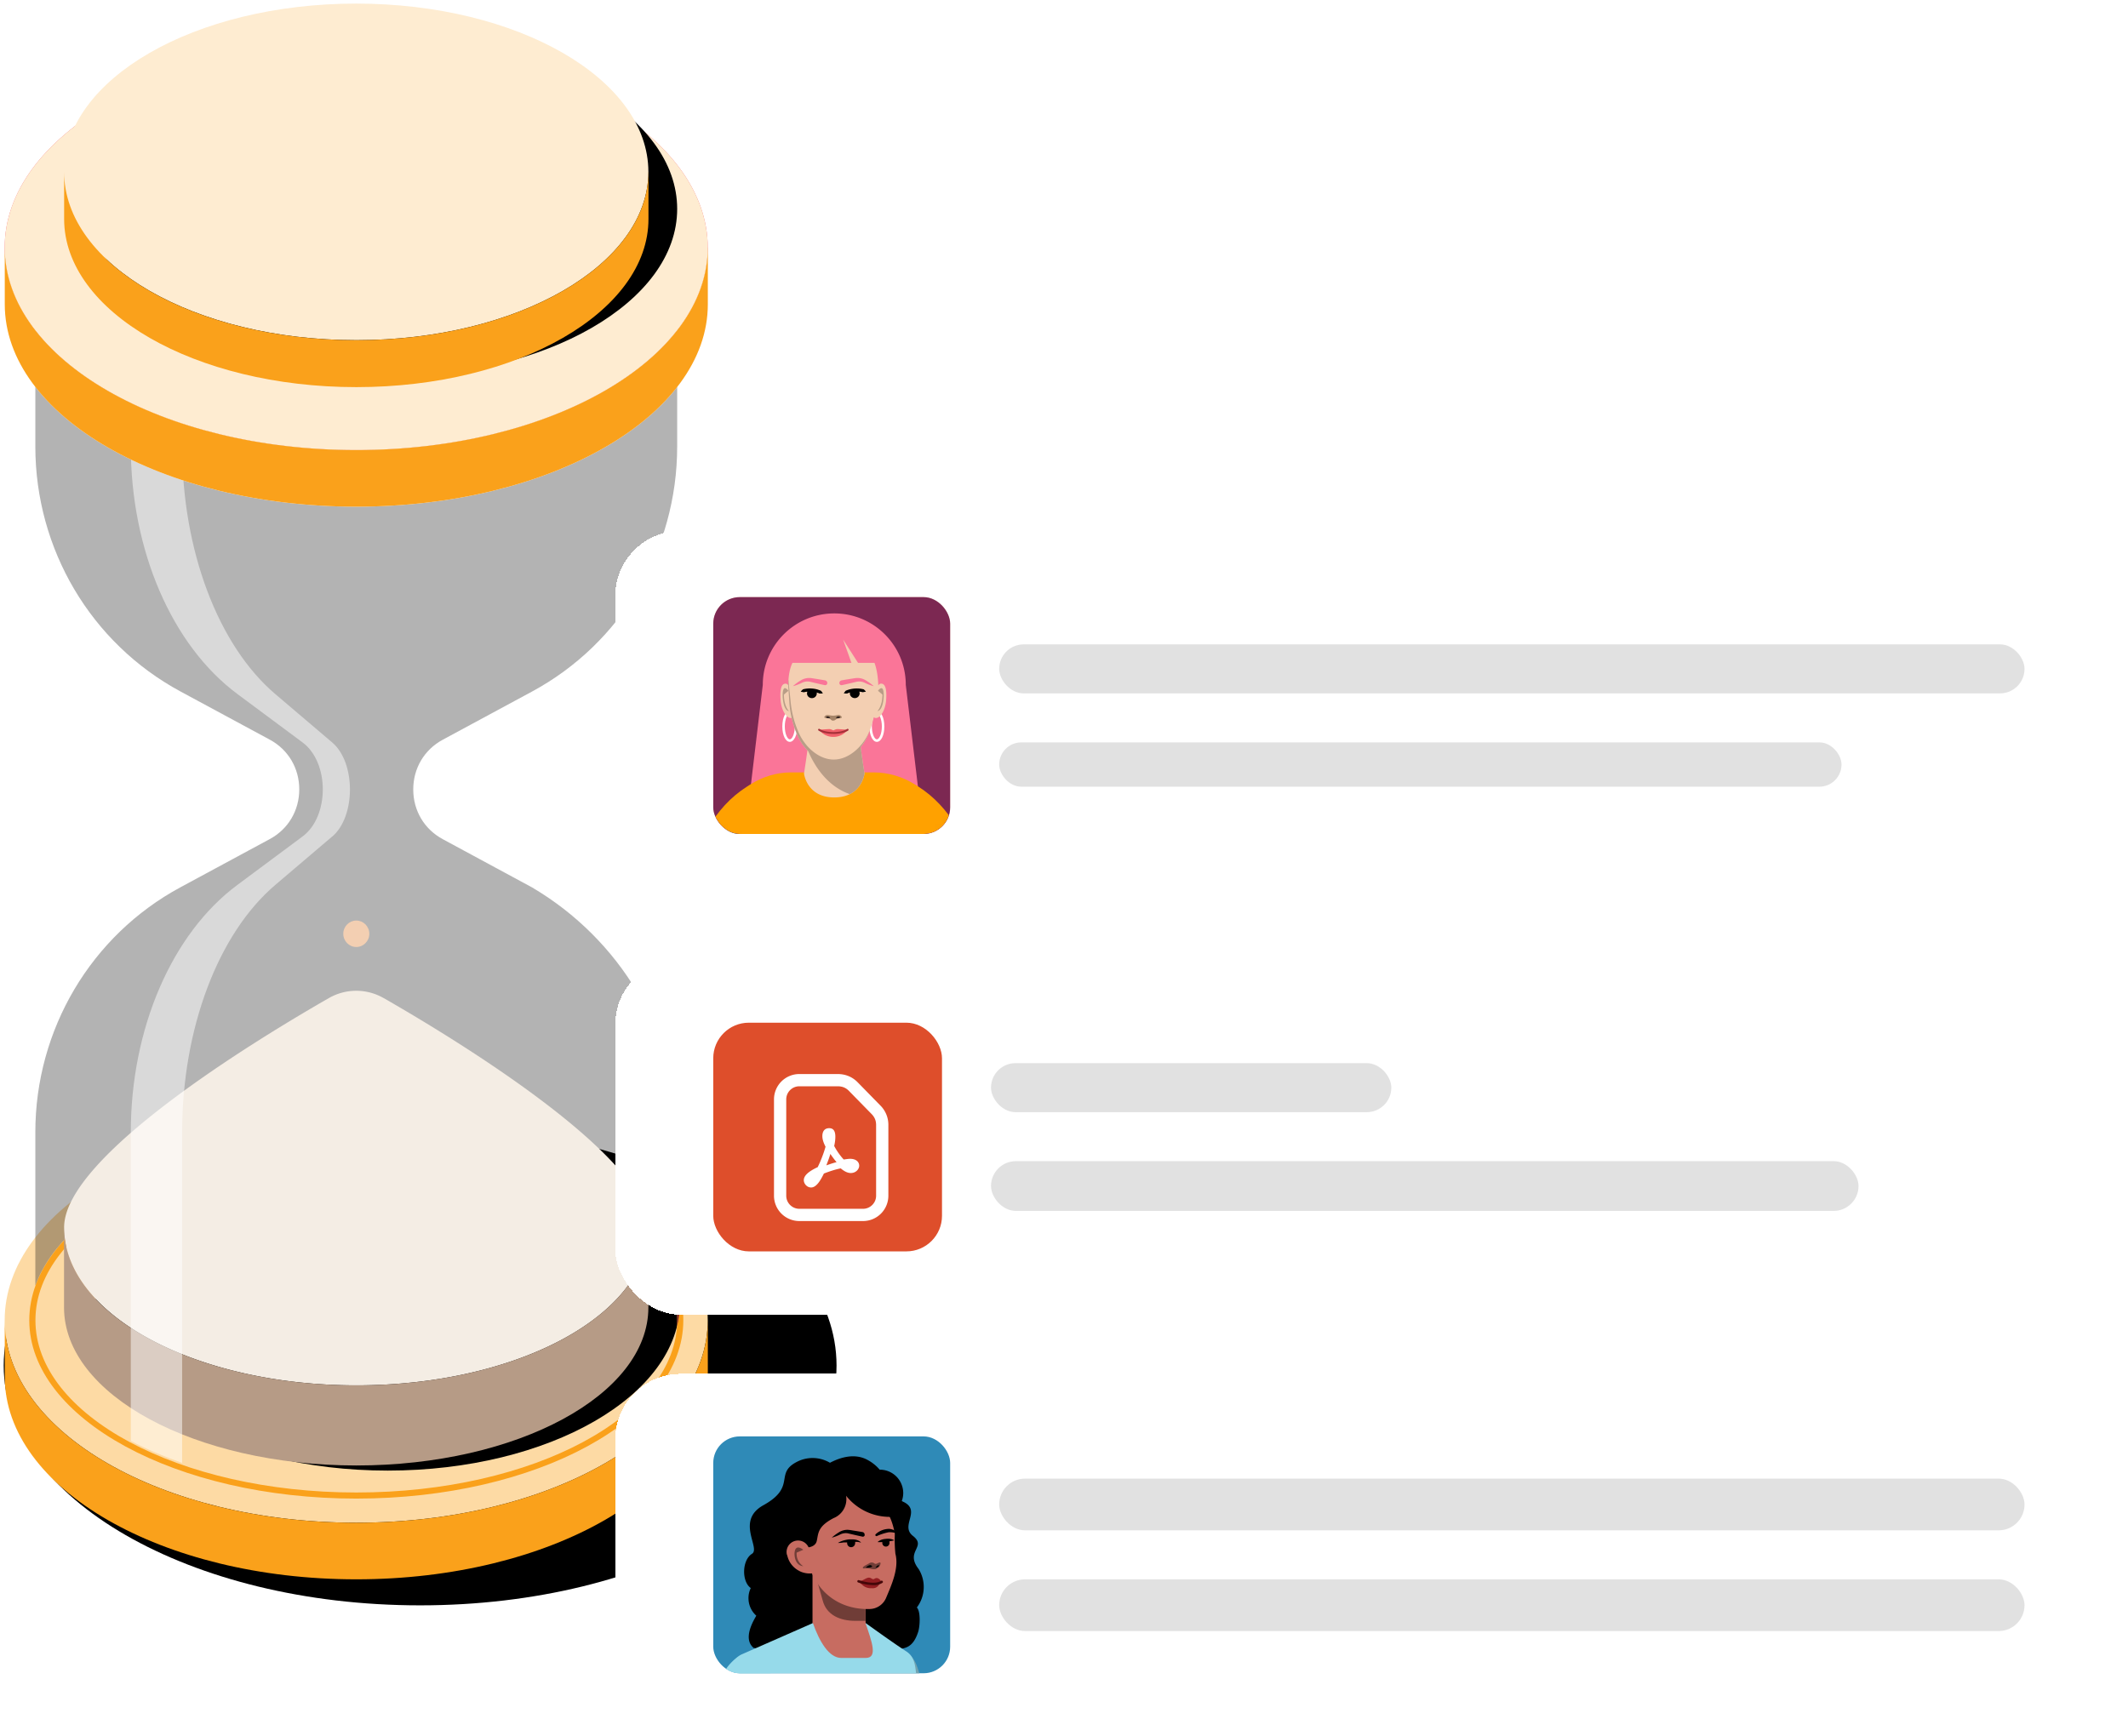 <svg width="288" height="235" fill="none" xmlns="http://www.w3.org/2000/svg"><g clip-path="url(#a)"><g clip-path="url(#b)"><path d="M56.858 217.321c31.126 0 56.358-14.536 56.358-32.467 0-17.931-25.232-32.467-56.358-32.467C25.732 152.387.5 166.923.5 184.854c0 17.931 25.232 32.467 56.358 32.467Z" fill="#000"/><path d="M48.209 206.136c26.275 0 47.576-12.27 47.576-27.407 0-15.136-21.3-27.407-47.576-27.407S.633 163.593.633 178.729c0 15.137 21.3 27.407 47.576 27.407Z" fill="#FDDAA4"/><path d="M52.48 199.078c21.838 0 39.542-10.195 39.542-22.77 0-12.576-17.704-22.771-39.543-22.771-21.838 0-39.542 10.195-39.542 22.771 0 12.575 17.703 22.77 39.542 22.77Z" fill="#000"/><path d="M95.785 178.729c0 15.131-21.303 27.406-47.576 27.406S.645 193.873.645 178.729v7.662c0 15.132 21.303 27.407 47.576 27.407s47.576-12.275 47.576-27.407v-7.662h-.012Z" fill="#FAA11B"/><path d="M48.221 202.869c-24.403 0-44.259-10.835-44.259-24.139 0-13.304 19.856-24.138 44.26-24.138 24.402 0 44.258 10.834 44.258 24.138 0 13.304-19.856 24.139-44.259 24.139Zm0-47.454c-23.945 0-43.426 10.459-43.426 23.315 0 12.856 19.481 23.315 43.426 23.315s43.427-10.459 43.427-23.315c0-12.856-19.482-23.315-43.427-23.315Z" fill="#FAA11B"/><path d="M48.221 57.662c-24.403 0-44.259-10.823-44.259-24.139 0-13.316 19.856-24.138 44.26-24.138 24.402 0 44.258 10.834 44.258 24.138 0 13.304-19.856 24.139-44.259 24.139Zm0-47.454c-23.957 0-43.439 10.46-43.439 23.315 0 12.856 19.482 23.316 43.427 23.316s43.427-10.46 43.427-23.316c0-12.856-19.47-23.315-43.415-23.315Zm43.427 168.533v-.012h.82l-.82.012Zm-87.686 0v-.012h.82l-.82.012Z" fill="#D268CC"/><path opacity=".3" d="M48.221 154.591c21.484 0 39.434 8.389 43.427 19.478v-20.761c-.12-13.389-7.648-26.112-19.65-33.182l-12.076-6.525c-2.497-1.343-3.993-3.861-3.993-6.73s1.496-5.387 3.993-6.731l12.087-6.525c12.112-6.537 19.639-19.26 19.639-33.169V38.172c-3.981 11.15-22.063 19.49-43.427 19.49-21.363 0-39.446-8.34-43.439-19.49v22.262c0 13.921 7.528 26.632 19.639 33.17l12.087 6.524c2.497 1.344 3.993 3.862 3.993 6.731 0 2.869-1.496 5.387-3.993 6.73l-12.087 6.525c-12.111 6.537-19.639 19.26-19.639 33.169v20.761c3.993-11.088 21.943-19.477 43.427-19.477l.012.024Z" fill="#000"/><path d="M91.793 178.74h-.145c0 .279-.024.569-.036.848.072-.279.132-.569.193-.848h-.013Zm-.145-4.672s-.024-.073-.049-.109c-.048-.133-.108-.266-.156-.399a12.01 12.01 0 0 0-.302-.703l-.217-.435c-.109-.218-.217-.436-.338-.654a14.946 14.946 0 0 1-.253-.448c-.12-.206-.254-.424-.386-.629l-.29-.436a20.854 20.854 0 0 0-.458-.63 14.757 14.757 0 0 0-.869-1.077c-.096-.109-.193-.23-.29-.339-.289-.327-.59-.654-.916-.968-.036-.037-.084-.073-.12-.122-.29-.278-.58-.569-.893-.847a11.11 11.11 0 0 0-.386-.339c-.23-.194-.459-.399-.7-.593-.157-.121-.314-.254-.47-.375-.23-.182-.459-.351-.688-.533l-.519-.375c-.229-.17-.47-.339-.711-.497l-.543-.363c-.253-.157-.507-.327-.772-.484-.181-.109-.374-.23-.567-.339a19.733 19.733 0 0 0-.857-.484c-.18-.097-.35-.206-.53-.303-.35-.193-.724-.375-1.086-.569-.12-.06-.241-.133-.362-.193-.495-.243-.99-.473-1.496-.703-.169-.072-.35-.157-.53-.23-.35-.157-.7-.302-1.05-.447l-.651-.255c-.326-.133-.652-.254-.99-.387-.229-.085-.47-.17-.7-.254-.325-.121-.663-.23-.988-.351a16.2 16.2 0 0 0-.736-.242 106.07 106.07 0 0 0-1.026-.327c-.24-.073-.494-.146-.736-.218-.361-.109-.735-.206-1.097-.303-.241-.06-.47-.133-.712-.193a40.571 40.571 0 0 0-1.29-.315c-.194-.049-.375-.097-.568-.133a97.408 97.408 0 0 0-1.881-.412 5.12 5.12 0 0 1-.435-.085 56.064 56.064 0 0 0-1.508-.278 14.69 14.69 0 0 1-.711-.121c-.422-.073-.845-.133-1.267-.194-.265-.036-.53-.073-.808-.109-.41-.048-.808-.109-1.218-.157-.278-.037-.567-.061-.845-.097-.41-.048-.82-.085-1.23-.121a239.59 239.59 0 0 0-.857-.073c-.422-.036-.856-.06-1.278-.084-.278-.013-.543-.037-.82-.049a55.313 55.313 0 0 0-1.436-.06c-.23 0-.459-.025-.688-.025-.712-.024-1.423-.024-2.147-.024-.724 0-1.435 0-2.147.024-.23 0-.459.012-.688.025-.482.012-.953.036-1.435.06-.278.012-.543.036-.82.049-.435.024-.857.06-1.28.084l-.856.073c-.41.036-.82.073-1.23.121-.278.024-.567.06-.845.097-.41.048-.82.097-1.218.157l-.808.109a.71.71 0 0 0-.157.024 51.811 51.811 0 0 0-6.743 2.167c5.549-1.38 11.713-2.155 18.227-2.155 23.945 0 43.427 10.46 43.427 23.316h.144c.145-.799.23-1.598.23-2.421 0-1.054-.133-2.083-.374-3.087v.859-.012Z" fill="#7C252B"/><path d="M51.936 135.124a7.43 7.43 0 0 0-7.443 0c-9.843 5.641-35.815 21.439-35.815 31.026 0 11.815 17.697 21.391 39.543 21.391s39.542-9.576 39.542-21.391c0-9.575-25.971-25.373-35.815-31.026h-.012Z" fill="#F4EDE4"/><path d="M48.209 187.541c-21.834 0-39.543-9.576-39.543-21.391v10.847c0 11.815 17.709 21.39 39.543 21.39s39.53-9.575 39.542-21.39V166.15c0 11.815-17.696 21.391-39.542 21.391Z" fill="#B69B86"/><path d="M49.982 126.409c0-.993-.796-1.792-1.761-1.792-.965 0-1.761.799-1.761 1.792 0 .992.796 1.791 1.76 1.791.966 0 1.762-.799 1.762-1.791Z" fill="#F3CFB2"/><path d="M48.209 56.39c21.838 0 39.542-9.577 39.542-21.39 0-11.814-17.704-21.39-39.542-21.39C26.37 13.61 8.666 23.185 8.666 35c0 11.813 17.704 21.39 39.543 21.39Z" fill="#D268CC"/><path d="m44.964 113.238-7.684 6.537c-7.769 6.597-12.63 19.49-12.63 33.532v44.73c-2.497-.872-4.825-1.864-6.948-2.978v-41.752c0-14.042 5.549-26.935 14.451-33.532l8.794-6.537c3.655-2.712 3.655-10.024 0-12.735l-8.794-6.537c-8.902-6.598-14.451-19.502-14.451-33.545v-25.41h6.948v25.422c0 14.043 4.861 26.947 12.63 33.545l7.684 6.537c3.197 2.711 3.197 10.011 0 12.735v-.012Z" fill="#fff" style="mix-blend-mode:overlay" opacity=".5"/><path d="M48.209 60.93c26.275 0 47.576-12.271 47.576-27.408 0-15.136-21.3-27.407-47.576-27.407S.633 18.385.633 33.522s21.3 27.407 47.576 27.407Z" fill="#F2606A"/><path d="M95.785 33.522c0 15.131-21.303 27.406-47.576 27.406S.645 48.653.645 33.522v7.662c0 15.132 21.303 27.407 47.576 27.407s47.576-12.275 47.576-27.407v-7.662h-.012Z" fill="#fff"/><path d="M48.209 60.93c26.275 0 47.576-12.271 47.576-27.408 0-15.136-21.3-27.407-47.576-27.407S.633 18.385.633 33.522s21.3 27.407 47.576 27.407Z" fill="#FEECD1"/><path d="M95.785 33.522c0 15.131-21.303 27.406-47.576 27.406S.645 48.653.645 33.522v7.662c0 15.132 21.303 27.407 47.576 27.407s47.576-12.275 47.576-27.407v-7.662h-.012Z" fill="#FAA11B"/><path d="M52.105 51.063c21.839 0 39.543-10.2 39.543-22.782 0-12.583-17.704-22.783-39.543-22.783-21.838 0-39.542 10.2-39.542 22.783 0 12.582 17.704 22.782 39.542 22.782Z" fill="#000"/><path d="M48.209 46.051c21.838 0 39.542-10.2 39.542-22.782S70.047.486 48.21.486c-21.84 0-39.544 10.2-39.544 22.784 0 12.58 17.704 22.78 39.544 22.78Z" fill="#FEECD1"/><path d="M87.751 23.27c0 12.577-17.696 22.782-39.542 22.782S8.679 35.86 8.679 23.27v6.367c0 12.578 17.696 22.77 39.542 22.77s39.542-10.192 39.542-22.77V23.27h-.012Z" fill="#FAA11B"/></g><g filter="url(#c)"><rect x="83.263" y="67.865" width="204" height="50" rx="8.845" fill="#fff" shape-rendering="crispEdges"/><g clip-path="url(#d)"><rect x="96.53" y="76.834" width="32.063" height="32.063" rx="3.593" fill="#FED4BE"/><path d="M124.502 102.81c-.709 2.201-1.796 2.201-2.811 2.372-15.514 3.189-19.036-.449-19.422-.171-1.671-1.32.17-4.06.323-4.392a3.193 3.193 0 0 1-.744-.992 3.189 3.189 0 0 1-.307-1.2 3.078 3.078 0 0 1 .306-1.546c-1.258-.898-1.195-3.79.161-4.635 1.213-.763-2.263-4.492 1.572-6.594 4.492-2.515 1.42-4.258 4.492-5.848a4.609 4.609 0 0 1 4.492.117c1.419-.746 3.404-1.357 5.165-.341a5.65 5.65 0 0 1 1.563 1.275 3.16 3.16 0 0 1 2.992 2.075c.26.702.26 1.473 0 2.174l.188.09c2.525 1.195-.467 3.225 1.312 4.618 1.949 1.527-1.123 2.057.781 4.491a4.614 4.614 0 0 1-.242 5.21c.521.522.431 2.507.179 3.297Z" fill="#000"/><path d="M113.794 106.188v.162a3.594 3.594 0 0 0 3.594-3.594v-9.432a3.593 3.593 0 0 0-3.594-3.593v.161a3.426 3.426 0 0 0-3.309 2.062 3.432 3.432 0 0 0-.284 1.343v9.522a3.438 3.438 0 0 0 1.084 2.445 3.436 3.436 0 0 0 2.509.924Z" fill="#C76C61"/><path d="m110.552 94.923 1.015 3.594c.521 2.066 2.425 2.803 4.437 2.803h1.375v-6.558l-6.827.161Z" fill="#703D37"/><path d="M109.374 91.024c-.044 4.806 3.243 8.813 8.517 8.696a2.473 2.473 0 0 0 2.245-1.455c.755-1.797 1.797-4.06 1.285-6.019a18.401 18.401 0 0 1-.081-2.614.486.486 0 0 1 0-.108c0-.18-.072-.368-.117-.557-.386-1.733-1.167-3.17-2.407-3.728-.665-.323-1.797-1.168-2.947-1.14a6.497 6.497 0 0 0-6.495 6.925Z" fill="#C76C61"/><path d="M121.116 87.234a7.572 7.572 0 0 1-6.369-2.848 2.766 2.766 0 0 1-1.698 3.028c-2.183 1.14-2.039 2.066-2.273 3.09-.234 1.024-1.725.898-1.725.898s-.494-2.973.494-4.797a6.296 6.296 0 0 1 5.642-3.135c2.65-.036 5.129.952 5.929 3.764Z" fill="#000"/><path d="m106.742 92.346.045.153.045.153a3.08 3.08 0 0 0 1.482 1.86c.124.073.253.136.387.188.5.19 1.041.253 1.572.18l.413-.09-.97-3.297a1.554 1.554 0 0 0-2.974.898v-.045Z" fill="#C76C61"/><path d="M107.766 92.192c.072-1.446 1.186-.494 1.186-.494l-.898.387a2.003 2.003 0 0 0 .898 1.841c-1.266-.135-1.186-1.734-1.186-1.734Z" fill="#703D37"/><path d="M119.427 95.857s-.314-.413-.656-.314c-.341.099-.224.26-.665 0-.44-.26-.898.26-1.365.36-.467.098.063.412.251.601a1.683 1.683 0 0 0 1.231.395.997.997 0 0 0 1.105-.772s.153.09.099-.27Z" fill="#921D21"/><path d="M118.421 96.486c.445.026.888-.087 1.266-.323a.167.167 0 0 0 .044-.106.172.172 0 0 0-.127-.174.171.171 0 0 0-.114.01c-.898.629-2.983-.072-3.001-.08a.179.179 0 0 0-.215.098.17.17 0 0 0 .108.216 7.428 7.428 0 0 0 2.039.359Z" fill="#450709"/><path d="M117.262 94.213s-.252.08-.252-.09c0-.17.566-.422.827-.575a.618.618 0 0 1 .746 0c.224.198.548-.162.754-.126.207.036-.063.62-.26.701-.198.081-.225.207-.476.207-.611.009-.584-.17-1.339-.117Z" fill="#703D37"/><path d="M113.642 90.772c.235-.144.489-.255.754-.332.267-.078.541-.129.818-.153h.368c.157.002.313.017.467.045.14.03.276.079.404.144a.79.79 0 0 1 .324.27 1.86 1.86 0 0 0-.764-.117h-.045a.39.39 0 0 1 0 .18.54.54 0 0 1-1.078 0 .486.486 0 0 1 0-.109h-.476a3.368 3.368 0 0 1-.772.072Zm6.477-.549c.193-.027.39-.027.583 0 .201.025.394.093.566.198-.197.054-.377.08-.566.117h-.089c.009.06.009.12 0 .18a.489.489 0 0 1-.28.507.488.488 0 0 1-.666-.303.489.489 0 0 1-.016-.205.166.166 0 0 1 0-.063h-.071a4.087 4.087 0 0 1-.575 0c.147-.131.318-.235.503-.305.197-.068.402-.11.611-.126Zm-2.866-.51a.36.36 0 0 0-.279-.413l-.808-.135-.575-.09a5.632 5.632 0 0 0-.611-.08 2.121 2.121 0 0 0-1.222.35 6.544 6.544 0 0 0-.952.71 5.373 5.373 0 0 0 1.114-.413 1.725 1.725 0 0 1 1.024-.18l.261.063.278.063.575.135.898.197a.265.265 0 0 0 .202-.036.273.273 0 0 0 .074-.074.279.279 0 0 0 .039-.097h-.018Zm1.662.127a.154.154 0 0 1-.181-.055.155.155 0 0 1 .01-.188 2.695 2.695 0 0 1 1.86-.728c.374.04.73.187 1.024.422a.1.1 0 0 1-.081.17 2.894 2.894 0 0 0-1.042-.134 7.445 7.445 0 0 0-1.59.512Zm-1.509 4.274s.431-.431.7-.315c.413.171-.036.369-.7.315Zm1.311.009s.27-.342.431-.342c.162 0-.036.35-.431.342Z" fill="#000"/><path d="M120.469 105.379s2.291-1.105 3.647 1.563c1.357 2.668 3.917 17.446 2.938 19.701a3.105 3.105 0 0 1-3.701 1.997 3.104 3.104 0 0 1-1.339-.731c-1.851-1.464-4.671-11.759-4.644-15.927.027-4.168 1.877-5.992 3.099-6.603Z" fill="#71A3B0"/><path d="M97.256 112.592a3.162 3.162 0 0 0 3.378 3.378s.997 10.6.79 11.993a2.788 2.788 0 0 0 .836 2.776h20.338a3.899 3.899 0 0 0 1.213-3.234 22.406 22.406 0 0 1-.18-2.929c0-2.389.251-5.578 1.347-7.734 1.096-2.156-.395-5.319-.628-7.187-.234-1.869-.144-3.342-1.438-4.186-1.859-1.204-5.498-3.836-5.498-3.836h-7.186l-9.522 4.186c-1.725.71-3.522 4.105-3.45 6.773Z" fill="#96DAEA"/><path d="M110.228 101.543c.898 2.605 2.219 4.797 3.863 4.797h3.315c1.653 0 .844-2.165-.054-4.779" fill="#C76C61"/><path d="M100.697 105.928a2.695 2.695 0 0 1 3.521 1.572c1.177 2.542 2.794 16.457 1.68 18.551a3.218 3.218 0 0 1-2.298 1.834 3.218 3.218 0 0 1-1.511-.055 3.218 3.218 0 0 1-1.321-.737c-1.742-1.429-3.898-11.158-3.593-15.056.306-3.899 2.264-5.57 3.522-6.109Z" fill="#96DAEA"/><path d="M124.584 75.543h-23.939c-2.69 0-4.872 2.244-4.872 5.011v24.623c0 2.767 2.182 5.011 4.872 5.011h23.939c2.691 0 4.872-2.244 4.872-5.011V80.554c0-2.767-2.181-5.011-4.872-5.011Z" fill="#7C2852"/><path d="m103.099 101.993.367-.204a9.506 9.506 0 0 1 4.589-1.183h9.24c1.651 0 3.274.417 4.72 1.219l.309.172c.725.403 1.401.875 2.017 1.4l-1.754-14.69c0-5.341-4.33-9.668-9.676-9.668s-9.676 4.327-9.676 9.669l-1.705 14.322c.494-.38 1.02-.729 1.578-1.037h-.009Z" fill="#FA7598"/><mask id="e" style="mask-type:alpha" maskUnits="userSpaceOnUse" x="95" y="76" width="35" height="35"><path d="M124.584 76.504h-23.939a4.872 4.872 0 0 0-4.872 4.872v23.938a4.872 4.872 0 0 0 4.872 4.872h23.939a4.872 4.872 0 0 0 4.872-4.872V81.376a4.872 4.872 0 0 0-4.872-4.872Z" fill="#7C2852"/></mask><g mask="url(#e)"><path d="M129.456 109.397v-1.447c-1.298-2.228-3.049-4.115-5.157-5.456l-.372-.239c-1.746-1.107-3.706-1.693-5.699-1.693h-11.156c-1.938 0-3.843.567-5.54 1.643l-.443.283c-2.201 1.397-4.007 3.385-5.316 5.733v1.176c0 3.096 2.179 5.601 4.872 5.601h23.939c2.693 0 4.872-2.505 4.872-5.601Z" fill="#FFA100"/></g><path d="M118.673 96.428c-.575 0-1.011-.897-1.011-2.084s.436-2.084 1.011-2.084c.576 0 1.012.897 1.012 2.084s-.436 2.084-1.012 2.084Zm0-3.837c-.317 0-.675.747-.675 1.748 0 1.002.358 1.75.675 1.75.318 0 .676-.748.676-1.75 0-1-.358-1.748-.676-1.748Zm-11.784 3.837c-.576 0-1.011-.897-1.011-2.084s.435-2.084 1.011-2.084c.576 0 1.011.897 1.011 2.084s-.435 2.084-1.011 2.084Zm0-3.837c-.317 0-.675.747-.675 1.748 0 1.002.358 1.75.675 1.75.318 0 .676-.748.676-1.75 0-1-.358-1.748-.676-1.748Z" fill="#fff"/><path d="M119.244 88.543c-.172 0-.294.117-.376.244-.045-1.282-.231-2.283-.517-3.053h-2.226l-2.018-3.154 1.125 3.154h-7.985c-.353.743-.562 1.735-.557 3.044-.082-.122-.204-.23-.368-.23-.367 0-.82.298-.68 2.206.118 1.585.93 2.591 1.505 2.433.195.842.472 1.667.83 2.46a7.005 7.005 0 0 0 1.297 1.925c-.231 1.74-.462 3.136-.462 3.136s.353 3.244 4.094 3.244c3.74 0 4.094-3.244 4.094-3.244s-.267-1.631-.517-3.566c.377-.467.689-.974.921-1.495.367-.82.653-1.677.848-2.556.566.458 1.55-.588 1.677-2.342.141-1.903-.313-2.206-.68-2.206h-.005Z" fill="#F3CFB2"/><path d="M113.323 94.7c-.204 0-.539.176-.539.176s-.34-.177-.54-.177c-.199 0-1.392.09-1.392.09s.635.97 1.932.97a2.39 2.39 0 0 0 1.931-.97s-1.188-.09-1.392-.09Z" fill="#F2606A"/><path d="M112.78 95.352c-1.379 0-1.986-.449-2.009-.467a.125.125 0 0 1-.023-.177.124.124 0 0 1 .177-.022s.571.416 1.859.416 1.855-.412 1.859-.416a.125.125 0 0 1 .177.027.127.127 0 0 1-.023.176c-.027.019-.63.467-2.008.467l-.009-.004Z" fill="#A53139"/><path d="M110.712 89.361a3.775 3.775 0 0 0-.807-.15 3.784 3.784 0 0 0-1.22.1c-.118.095-.231.2-.313.331.154.023.286.045.417.073.118-.028.236-.055.359-.069.04-.004.081-.004.122-.008a.573.573 0 0 0-.05.235c0 .349.295.634.662.634a.649.649 0 0 0 .662-.634.578.578 0 0 0-.013-.127c.018.005.04.01.058.018.114.041.232.073.341.127.136-.013.272 0 .43-.018a1.487 1.487 0 0 0-.263-.367 3.96 3.96 0 0 0-.385-.14v-.005Zm6.166-.05a4.203 4.203 0 0 0-.403-.077 4.095 4.095 0 0 0-.816-.022 3.797 3.797 0 0 0-1.193.29c-.104.108-.19.23-.263.367.159.013.295.004.431.018.109-.055.227-.091.34-.127.018-.005.041-.01.059-.018a.609.609 0 0 0-.014.126c0 .35.295.635.662.635a.648.648 0 0 0 .662-.635.589.589 0 0 0-.05-.235c.041 0 .082 0 .123.009.122.014.24.04.358.068.131-.032.267-.054.417-.073a1.449 1.449 0 0 0-.313-.33v.004Z" fill="#000"/><path fill-rule="evenodd" clip-rule="evenodd" d="M113.441 92.783c.213-.054.621.281.453.39-.168.109-.363.045-.553.113-.304.104-.281.258-.58.267-.304.01-.263-.194-.517-.28-.191-.068-.472.009-.64-.1-.167-.109.146-.453.499-.376.513.113.785.127 1.338-.014Z" fill="#A68569"/><path fill-rule="evenodd" clip-rule="evenodd" d="M113.654 93.162s.081-.104-.014-.145c-.095-.04-.263-.014-.349.014-.086.027-.154.158-.154.158s.322.04.517-.027Zm-1.809 0s-.082-.104.013-.145c.095-.04.263-.014.349.014.086.027.154.158.154.158s-.321.04-.516-.027Z" fill="#1A0F10"/><path d="M113.605 88.533a.363.363 0 0 1 .294-.43c.281-.05.563-.1.844-.145l.607-.096c.204-.027.395-.072.635-.081a2.16 2.16 0 0 1 1.274.371c.345.218.685.449.993.739a6.23 6.23 0 0 1-1.161-.43 1.726 1.726 0 0 0-1.07-.186c-.09.013-.167.031-.272.058l-.299.073-.594.14c-.304.073-.612.14-.92.204a.282.282 0 0 1-.331-.217Zm-1.646 0a.364.364 0 0 0-.295-.43 53.8 53.8 0 0 0-.843-.145l-.608-.096c-.204-.027-.394-.072-.635-.081a2.16 2.16 0 0 0-1.274.371 6.47 6.47 0 0 0-.993.739 6.23 6.23 0 0 0 1.161-.43c.349-.182.712-.24 1.07-.186.091.013.168.031.272.058l.299.073.594.14c.304.073.612.14.921.204a.283.283 0 0 0 .331-.217Z" fill="#FA7598"/><path d="M112.833 98.824c-2.035 0-3.881-1.73-4.711-3.584a13.41 13.41 0 0 1-1.133-4.408l-.299-2.805c-.055.222 0 .694 0 .938l.149 2.275a13.412 13.412 0 0 0 1.134 4.408 6.87 6.87 0 0 0 1.419 2.044h-.005c.676 1.603 2.349 4.68 5.627 5.812 1.778-.892 1.986-2.795 1.986-2.795s-.267-1.631-.517-3.566c0 0-.004 0-.009.005a6.936 6.936 0 0 0 .939-1.522c.077-.173.149-.345.217-.517a.495.495 0 0 0 .032-.09c.059-.15.118-.304.168-.454-.086.227-.181.453-.281.675-.834 1.853-2.68 3.584-4.711 3.584h-.005Zm-6.741-8.794.607-.517s-.789-1.133-.775.661c0 0 .018 1.971.852 2.094 0 0-.671-.626-.684-2.239Zm12.731-.517.608.516c-.018 1.613-.685 2.239-.685 2.239.834-.123.853-2.094.853-2.094.013-1.794-.776-.661-.776-.661Z" fill="#B89D87"/></g><rect x="135.228" y="83.231" width="138.767" height="6.634" rx="3.317" fill="#1D1C1D" fill-opacity=".13"/><rect x="135.228" y="96.498" width="114" height="6" rx="3" fill="#1D1C1D" fill-opacity=".13"/></g><g filter="url(#f)"><rect x="83.263" y="125.865" width="181.885" height="48.118" rx="8.845" fill="#fff" shape-rendering="crispEdges"/><g clip-path="url(#g)"><rect x="96.53" y="134.445" width="30.958" height="30.958" rx="4.815" fill="#DE4E2B"/></g><rect x="134.122" y="139.922" width="54.176" height="6.634" rx="3.317" fill="#1D1C1D" fill-opacity=".13"/><rect x="134.122" y="153.189" width="117.407" height="6.736" rx="3.368" fill="#1D1C1D" fill-opacity=".13"/><path d="M116.802 161.297h-8.624a3.43 3.43 0 0 1-3.427-3.427v-13.047a3.43 3.43 0 0 1 3.427-3.427h5.197c1.039 0 1.979.376 2.709 1.128l3.073 3.14a3.683 3.683 0 0 1 1.073 2.631v9.575a3.43 3.43 0 0 1-3.428 3.427Zm-8.624-1.658h8.624c.973 0 1.769-.796 1.769-1.769v-9.575c0-.586-.188-1.05-.608-1.482l-3.074-3.14c-.409-.42-.895-.619-1.514-.619h-5.197c-.973 0-1.769.796-1.769 1.769v13.047c0 .973.796 1.769 1.769 1.769Zm1.592-2.886c-.552 0-.984-.509-.984-.984 0-.619.619-1.183 1.88-1.769.409-.829.807-1.857 1.061-2.764-.287-.553-.431-1.028-.431-1.426 0-.675.31-1.084.929-1.084.486 0 .829.277.829 1.15 0 .332-.033.708-.155 1.26.354.675.83 1.338 1.283 1.825.332-.033.597-.089.873-.089.841 0 1.228.454 1.228.929 0 .464-.443.995-1.139.995-.42 0-.863-.21-1.36-.63-.752.144-1.559.42-2.278.696-.409.83-.984 1.891-1.736 1.891Zm2.068-2.996c.453-.155.918-.321 1.382-.431a12.664 12.664 0 0 1-.84-1.117c-.144.52-.354 1.039-.542 1.548Z" fill="#fff"/></g><g filter="url(#h)"><rect x="83.263" y="181.982" width="204" height="49" rx="8.845" fill="#fff" shape-rendering="crispEdges"/><g clip-path="url(#i)"><rect x="96.53" y="190.451" width="32.063" height="32.063" rx="3.593" fill="#2F8AB7"/><path d="M124.265 216.91c-.71 2.201-1.797 2.201-2.812 2.372-15.514 3.189-19.035-.45-19.422-.171-1.67-1.321.171-4.061.324-4.393a3.16 3.16 0 0 1-1.051-2.192 3.077 3.077 0 0 1 .305-1.545c-1.257-.898-1.194-3.791.162-4.635 1.213-.764-2.264-4.492 1.572-6.594 4.492-2.515 1.419-4.258 4.492-5.848a4.593 4.593 0 0 1 2.261-.526c.786.02 1.554.241 2.23.643 1.42-.746 3.405-1.357 5.166-.342.593.328 1.123.76 1.563 1.276a3.156 3.156 0 0 1 2.991 2.075 3.116 3.116 0 0 1 0 2.174l.189.09c2.524 1.195-.467 3.225 1.311 4.617 1.95 1.527-1.122 2.057.782 4.492a4.616 4.616 0 0 1-.243 5.21c.522.521.432 2.507.18 3.297Z" fill="#000"/><path d="M113.557 220.287v.162a3.593 3.593 0 0 0 3.593-3.593v-9.433a3.594 3.594 0 0 0-3.593-3.593v.162a3.43 3.43 0 0 0-3.593 3.404v9.523a3.438 3.438 0 0 0 1.084 2.444 3.438 3.438 0 0 0 2.509.924Z" fill="#C76C61"/><path d="m110.314 209.023 1.015 3.593c.521 2.067 2.426 2.803 4.438 2.803h1.375v-6.558l-6.828.162Z" fill="#703D37"/><path d="M109.137 205.124c-.045 4.806 3.243 8.813 8.516 8.696a2.467 2.467 0 0 0 2.246-1.455c.755-1.797 1.797-4.061 1.285-6.019a18.404 18.404 0 0 1-.081-2.614.488.488 0 0 1 0-.108c0-.18-.072-.369-.117-.557-.386-1.734-1.168-3.171-2.407-3.728-.665-.324-1.797-1.168-2.947-1.141a6.493 6.493 0 0 0-6.495 6.926Z" fill="#C76C61"/><path d="M120.879 201.334a7.593 7.593 0 0 1-3.533-.647 7.589 7.589 0 0 1-2.837-2.201 2.766 2.766 0 0 1-1.697 3.027c-2.183 1.141-2.04 2.066-2.273 3.09-.234 1.025-1.725.899-1.725.899s-.494-2.974.494-4.797a6.287 6.287 0 0 1 5.642-3.135c2.65-.036 5.129.952 5.929 3.764Z" fill="#000"/><path d="m106.505 206.446.045.153.045.152a3.076 3.076 0 0 0 1.482 1.86c.123.073.253.136.386.188a3.192 3.192 0 0 0 1.572.18l.414-.09-.97-3.297a1.557 1.557 0 0 0-2.827-.256 1.556 1.556 0 0 0-.147 1.155v-.045Z" fill="#C76C61"/><path d="M107.529 206.292c.072-1.446 1.186-.494 1.186-.494l-.898.386a2 2 0 0 0 .898 1.842c-1.267-.135-1.186-1.734-1.186-1.734Z" fill="#703D37"/><path d="M119.19 209.957s-.315-.413-.656-.315c-.341.099-.225.261-.665 0-.44-.26-.898.261-1.365.36-.467.099.063.413.251.602.169.144.365.253.576.32.211.068.434.094.655.075a.998.998 0 0 0 1.105-.773s.153.09.099-.269Z" fill="#921D21"/><path d="M118.184 210.586c.445.025.888-.088 1.266-.324a.171.171 0 0 0 .011-.215.17.17 0 0 0-.095-.064.163.163 0 0 0-.113.01c-.899.629-2.983-.072-3.001-.081a.172.172 0 0 0-.126.009.174.174 0 0 0-.089.09.168.168 0 0 0 .107.215 7.41 7.41 0 0 0 2.04.36Z" fill="#450709"/><path d="M117.025 208.313s-.252.08-.252-.09c0-.171.566-.422.827-.575a.617.617 0 0 1 .745 0c.225.197.548-.162.755-.126.206.036-.063.62-.261.701-.197.081-.224.206-.476.206-.611.009-.584-.17-1.338-.116Z" fill="#703D37"/><path d="M113.404 204.872c.236-.144.49-.256.755-.333.267-.077.541-.128.817-.152h.369c.156.002.313.017.467.045.14.03.276.078.404.143.13.059.242.152.323.27a1.854 1.854 0 0 0-.763-.117h-.045a.42.42 0 0 1 0 .18.539.539 0 0 1-1.078 0 .487.487 0 0 1 0-.108h-.476a3.371 3.371 0 0 1-.773.072Zm6.477-.549c.194-.027.39-.027.584 0 .201.025.394.092.566.198-.197.053-.377.08-.566.116h-.09c.01.06.01.12 0 .18a.49.49 0 0 1-.115.385.486.486 0 0 1-.846-.385.167.167 0 0 1 0-.063h-.072a3.941 3.941 0 0 1-.575 0c.148-.132.318-.235.503-.305.198-.069.403-.111.611-.126Zm-2.865-.51a.36.36 0 0 0-.279-.413l-.808-.135-.575-.09a5.707 5.707 0 0 0-.611-.081c-.434-.01-.86.112-1.222.351a6.591 6.591 0 0 0-.952.709 5.348 5.348 0 0 0 1.114-.413 1.722 1.722 0 0 1 1.024-.179l.26.062.279.063.575.135.898.198a.26.26 0 0 0 .275-.11.26.26 0 0 0 .04-.097h-.018Zm1.661.126a.152.152 0 0 1-.17-.243 2.695 2.695 0 0 1 1.859-.727c.375.04.73.187 1.024.422a.096.096 0 0 1 .023.115.099.099 0 0 1-.043.045.097.097 0 0 1-.06.011 2.904 2.904 0 0 0-1.043-.135 7.487 7.487 0 0 0-1.59.512Zm-1.509 4.274s.431-.431.701-.314c.413.171-.036.368-.701.314Zm1.312.009s.269-.341.431-.341c.162 0-.036.35-.431.341Z" fill="#000"/><path d="M120.232 219.479s2.29-1.105 3.647 1.563c1.356 2.668 3.916 17.445 2.937 19.7a3.103 3.103 0 0 1-2.176 2.001 3.094 3.094 0 0 1-2.863-.734c-1.851-1.464-4.672-11.759-4.645-15.928.027-4.168 1.878-5.991 3.1-6.602Z" fill="#71A3B0"/><path d="M97.019 226.692a3.163 3.163 0 0 0 3.377 3.378s.998 10.6.791 11.992a2.797 2.797 0 0 0 .835 2.776h20.339a3.899 3.899 0 0 0 1.212-3.234 22.217 22.217 0 0 1-.179-2.928c0-2.39.251-5.579 1.347-7.735 1.096-2.156-.395-5.318-.629-7.186-.233-1.869-.143-3.342-1.437-4.187-1.86-1.203-5.498-3.836-5.498-3.836h-7.186l-9.523 4.187c-1.725.709-3.521 4.105-3.45 6.773Z" fill="#96DAEA"/><path d="M109.991 215.643c.898 2.605 2.219 4.797 3.863 4.797h3.314c1.653 0 .845-2.165-.054-4.779" fill="#C76C61"/><path d="M100.459 220.028a2.697 2.697 0 0 1 2.092.044 2.687 2.687 0 0 1 1.43 1.528c1.177 2.542 2.794 16.457 1.68 18.55a3.23 3.23 0 0 1-5.13 1.042c-1.743-1.428-3.899-11.157-3.593-15.056.305-3.899 2.264-5.569 3.521-6.108Z" fill="#96DAEA"/></g><rect x="135.228" y="196.166" width="138.767" height="7" rx="3.5" fill="#1D1C1D" fill-opacity=".13"/><rect x="135.228" y="209.801" width="138.767" height="7" rx="3.5" fill="#1D1C1D" fill-opacity=".13"/></g></g><defs><clipPath id="a"><path fill="#fff" d="M0 0h288v235H0z"/></clipPath><clipPath id="b"><path fill="#fff" transform="translate(.5 .5)" d="M0 0h112.716v216.822H0z"/></clipPath><clipPath id="d"><rect x="96.53" y="76.834" width="32.063" height="32.063" rx="3.593" fill="#fff"/></clipPath><clipPath id="g"><rect x="96.53" y="134.445" width="30.958" height="30.958" rx="3.44" fill="#fff"/></clipPath><clipPath id="i"><rect x="96.53" y="190.451" width="32.063" height="32.063" rx="3.593" fill="#fff"/></clipPath><filter id="c" x="71.263" y="59.865" width="228" height="74" filterUnits="userSpaceOnUse" color-interpolation-filters="sRGB"><feFlood flood-opacity="0" result="BackgroundImageFix"/><feColorMatrix in="SourceAlpha" values="0 0 0 0 0 0 0 0 0 0 0 0 0 0 0 0 0 0 127 0" result="hardAlpha"/><feOffset dy="4"/><feGaussianBlur stdDeviation="6"/><feComposite in2="hardAlpha" operator="out"/><feColorMatrix values="0 0 0 0 0 0 0 0 0 0 0 0 0 0 0 0 0 0 0.1 0"/><feBlend in2="BackgroundImageFix" result="effect1_dropShadow_15245_116168"/><feBlend in="SourceGraphic" in2="effect1_dropShadow_15245_116168" result="shape"/></filter><filter id="f" x="71.263" y="117.865" width="205.885" height="72.117" filterUnits="userSpaceOnUse" color-interpolation-filters="sRGB"><feFlood flood-opacity="0" result="BackgroundImageFix"/><feColorMatrix in="SourceAlpha" values="0 0 0 0 0 0 0 0 0 0 0 0 0 0 0 0 0 0 127 0" result="hardAlpha"/><feOffset dy="4"/><feGaussianBlur stdDeviation="6"/><feComposite in2="hardAlpha" operator="out"/><feColorMatrix values="0 0 0 0 0 0 0 0 0 0 0 0 0 0 0 0 0 0 0.1 0"/><feBlend in2="BackgroundImageFix" result="effect1_dropShadow_15245_116168"/><feBlend in="SourceGraphic" in2="effect1_dropShadow_15245_116168" result="shape"/></filter><filter id="h" x="71.263" y="173.982" width="228" height="73" filterUnits="userSpaceOnUse" color-interpolation-filters="sRGB"><feFlood flood-opacity="0" result="BackgroundImageFix"/><feColorMatrix in="SourceAlpha" values="0 0 0 0 0 0 0 0 0 0 0 0 0 0 0 0 0 0 127 0" result="hardAlpha"/><feOffset dy="4"/><feGaussianBlur stdDeviation="6"/><feComposite in2="hardAlpha" operator="out"/><feColorMatrix values="0 0 0 0 0 0 0 0 0 0 0 0 0 0 0 0 0 0 0.1 0"/><feBlend in2="BackgroundImageFix" result="effect1_dropShadow_15245_116168"/><feBlend in="SourceGraphic" in2="effect1_dropShadow_15245_116168" result="shape"/></filter></defs></svg>